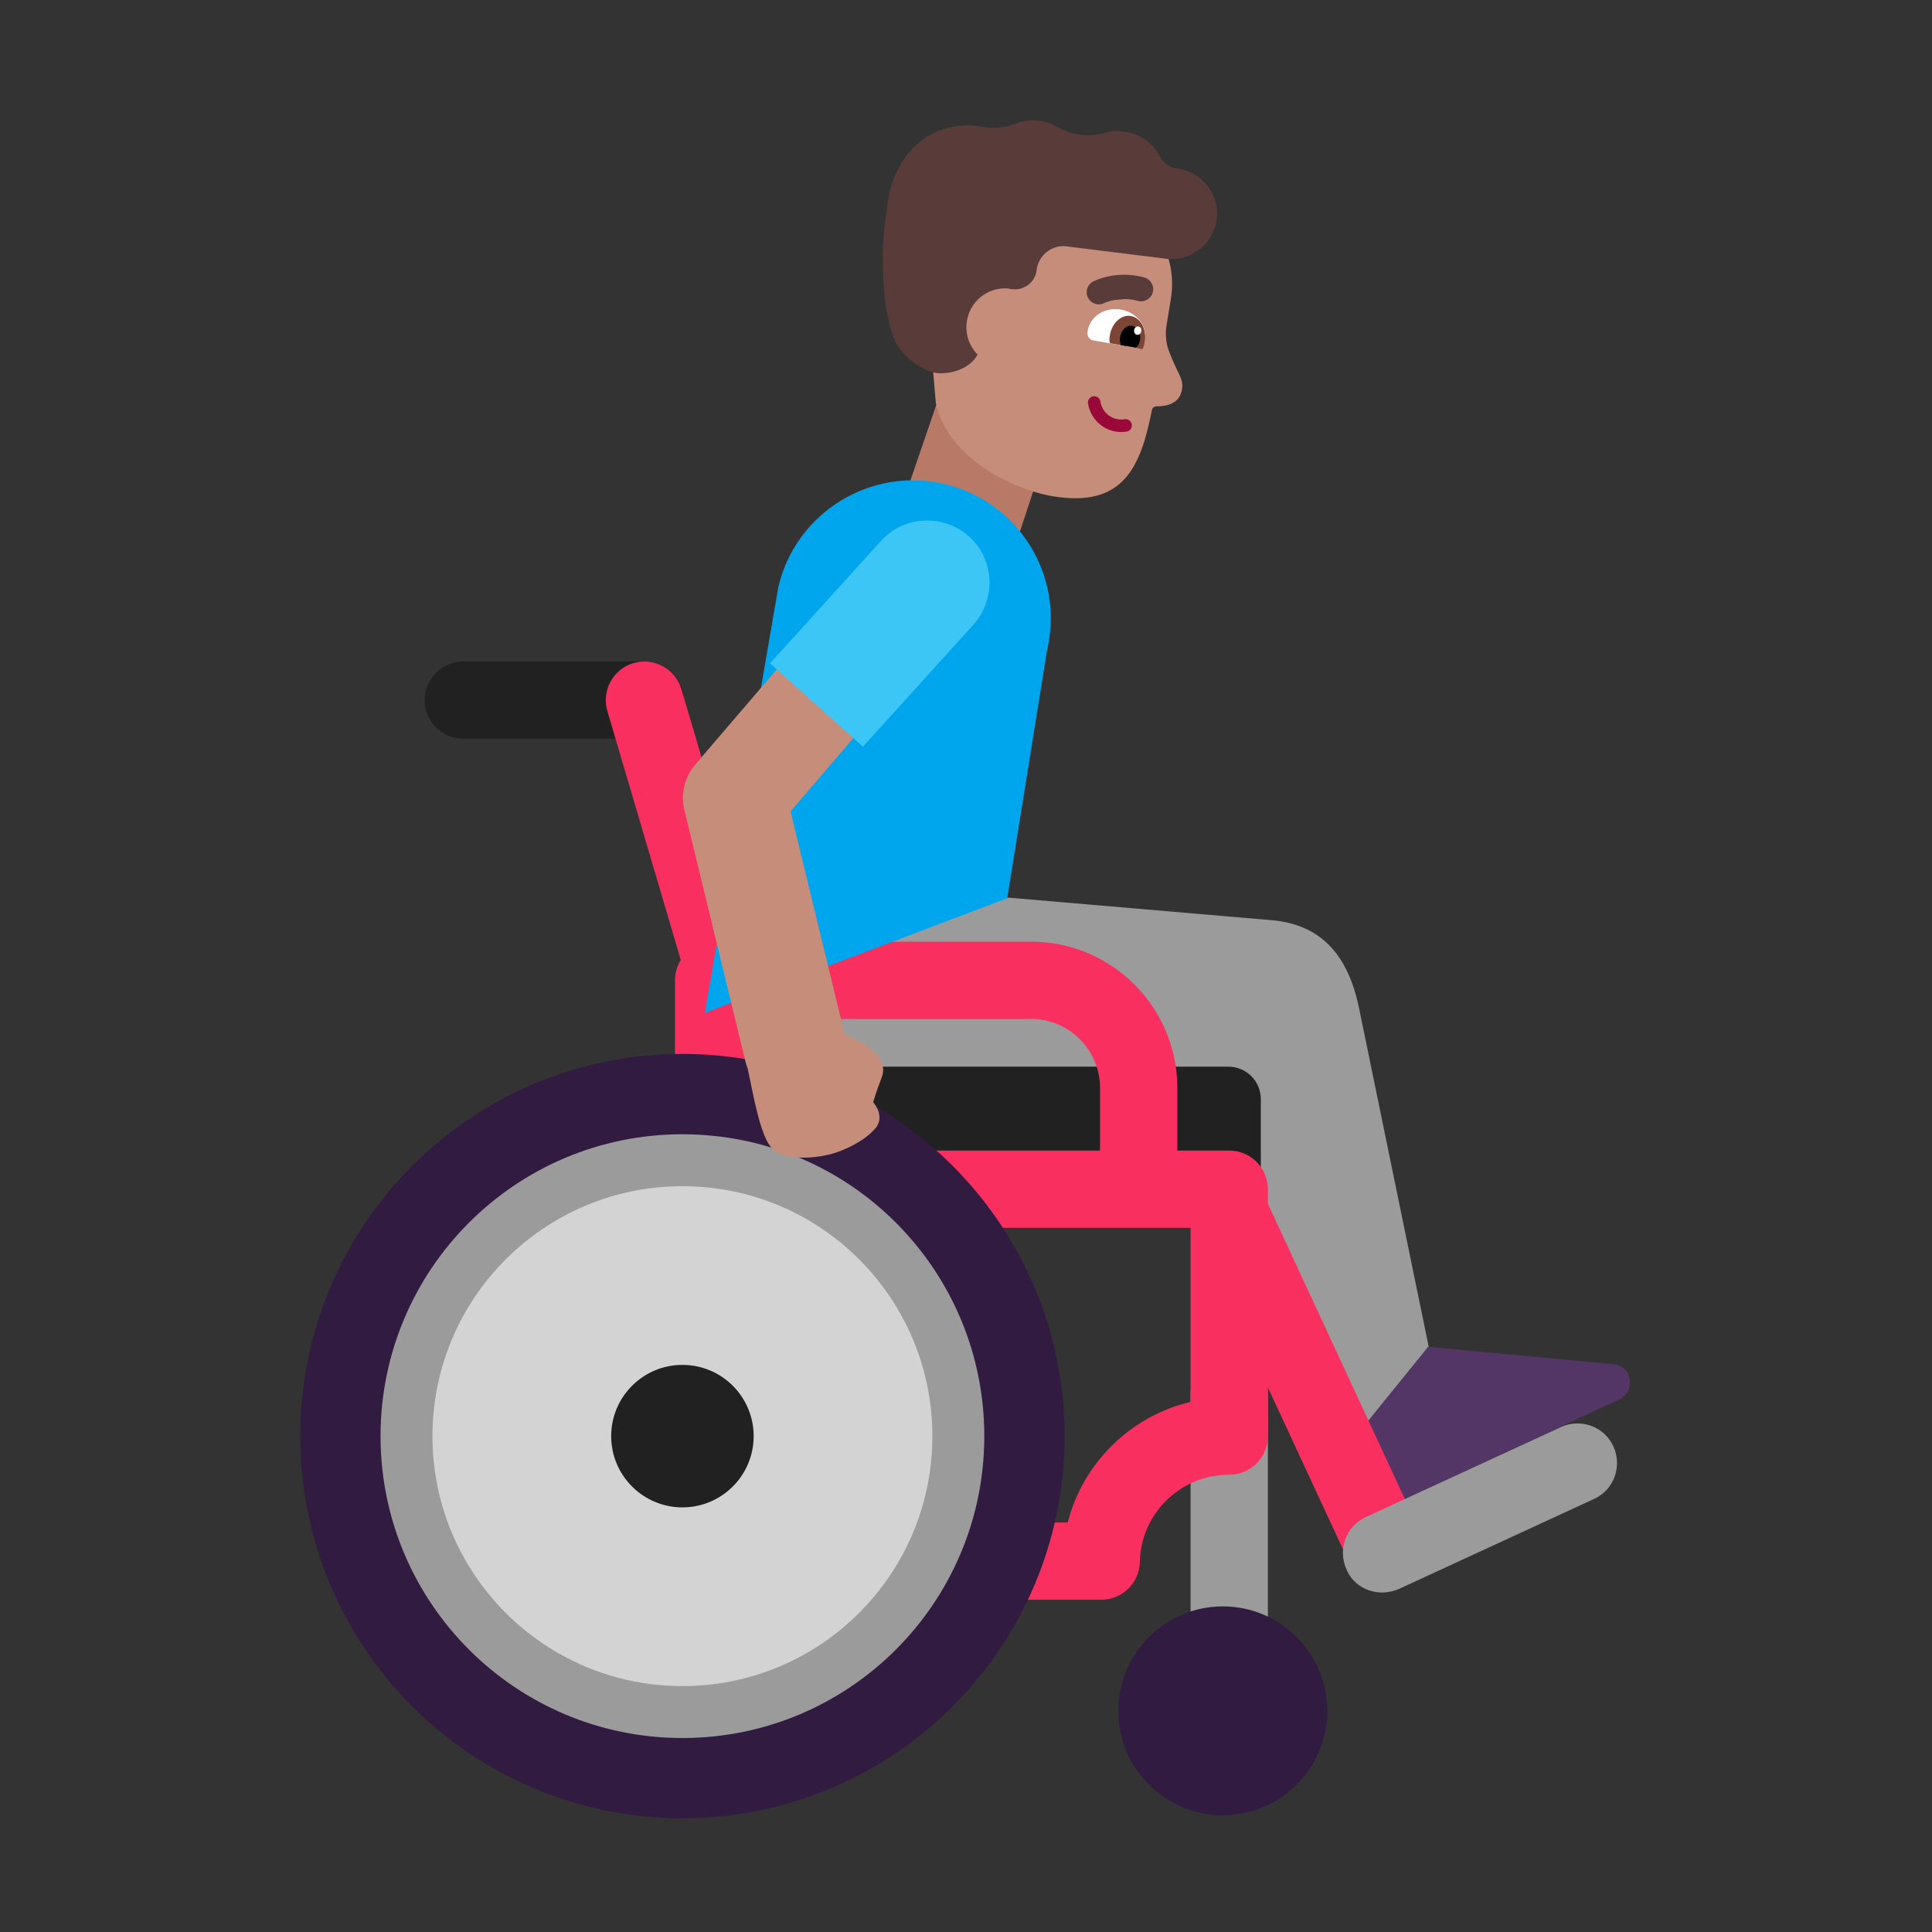 <svg width="32" height="32" viewBox="0 0 32 32" fill="none" xmlns="http://www.w3.org/2000/svg">
<rect x="0" y="0" width="32" height="32" fill="#333333" stroke="none"/>
<path d="M23.664 22.307L22.514 16.717C22.304 15.667 21.744 15.287 21.014 15.237L16.694 14.867L12.334 14.667C12.334 14.667 11.554 17.647 12.704 17.647L19.804 17.787C19.984 17.787 20.144 17.897 20.204 18.057L22.594 23.747L23.664 22.307Z" fill="#9B9B9B"/>
<path d="M22.553 23.667L23.044 24.707C23.093 24.817 23.224 24.857 23.323 24.807L26.823 23.177C27.093 23.047 27.044 22.647 26.744 22.597L23.654 22.307L22.553 23.667Z" fill="#533566"/>
<path d="M10.683 10.957C11.037 10.957 11.323 11.243 11.323 11.597C11.323 11.95 11.037 12.236 10.683 12.236H7.673C7.32 12.236 7.033 11.95 7.033 11.597C7.033 11.243 7.32 10.957 7.673 10.957H10.683Z" fill="#212121"/>
<path d="M20.343 17.667H12.383V20.137H20.883V18.207C20.883 17.907 20.643 17.667 20.343 17.667Z" fill="#212121"/>
<path d="M20.36 22.436C20.006 22.436 19.72 22.723 19.72 23.076V28.317C19.72 28.67 20.006 28.956 20.36 28.956C20.713 28.956 21 28.67 21 28.317V23.076C21 22.723 20.713 22.436 20.36 22.436Z" fill="#9B9B9B"/>
<path d="M10.06 11.778C9.96 11.439 10.153 11.083 10.492 10.983C10.831 10.883 11.187 11.077 11.287 11.416L12.521 15.597H17.08C18.413 15.597 19.5 16.683 19.5 18.017V19.057H20.36C20.713 19.057 21 19.343 21 19.697V19.938L23.514 25.357C23.663 25.678 23.523 26.058 23.203 26.207C22.882 26.356 22.502 26.217 22.353 25.896L21 22.98V23.787C21 24.14 20.713 24.427 20.36 24.427H20.35C19.55 24.427 18.894 25.076 18.88 25.868C18.874 26.217 18.589 26.497 18.24 26.497H11.99C11.636 26.497 11.35 26.21 11.35 25.857V20.131C11.245 20.017 11.18 19.864 11.18 19.697V16.237C11.18 16.113 11.215 15.998 11.276 15.9L10.06 11.778ZM12.46 19.057H18.22V18.017C18.22 17.39 17.706 16.877 17.08 16.877H12.46V19.057ZM18.867 20.337C18.865 20.337 18.862 20.337 18.86 20.337C18.858 20.337 18.855 20.337 18.853 20.337H12.63V25.217H17.685C17.937 24.231 18.725 23.454 19.72 23.22V20.337H18.867Z" fill="#F92F60"/>
<path d="M4.973 23.787C4.973 27.282 7.807 30.116 11.303 30.116C14.799 30.116 17.633 27.282 17.633 23.787C17.633 20.291 14.799 17.456 11.303 17.456C7.807 17.456 4.973 20.291 4.973 23.787Z" fill="#321B41"/>
<path d="M18.523 28.337C18.523 29.292 19.298 30.067 20.253 30.067C21.209 30.067 21.983 29.292 21.983 28.337C21.983 27.381 21.209 26.607 20.253 26.607C19.298 26.607 18.523 27.381 18.523 28.337Z" fill="#321B41"/>
<path d="M6.303 23.787C6.303 26.548 8.542 28.787 11.303 28.787C14.065 28.787 16.303 26.548 16.303 23.787C16.303 21.025 14.065 18.787 11.303 18.787C8.542 18.787 6.303 21.025 6.303 23.787Z" fill="#9B9B9B"/>
<path d="M23.173 26.317C23.083 26.357 22.983 26.377 22.893 26.377C22.643 26.377 22.403 26.237 22.303 25.997C22.153 25.667 22.293 25.277 22.623 25.127L25.853 23.637C26.183 23.487 26.573 23.627 26.723 23.957C26.873 24.287 26.733 24.677 26.403 24.827L23.173 26.317Z" fill="#9B9B9B"/>
<path d="M11.303 27.927C9.017 27.927 7.163 26.073 7.163 23.787C7.163 21.5 9.017 19.647 11.303 19.647C13.59 19.647 15.443 21.5 15.443 23.787C15.443 26.073 13.59 27.927 11.303 27.927Z" fill="#D3D3D3"/>
<path d="M11.303 24.967C10.652 24.967 10.123 24.438 10.123 23.787C10.123 23.135 10.652 22.607 11.303 22.607C11.955 22.607 12.483 23.135 12.483 23.787C12.483 24.438 11.955 24.967 11.303 24.967Z" fill="#212121"/>
<path d="M15.593 6.457L14.963 8.297L16.843 8.957L17.463 7.077L15.593 6.457Z" fill="#B87A66"/>
<path d="M15.643 8.017C16.873 8.307 17.633 9.537 17.343 10.767L16.683 14.877L11.673 16.777L12.893 9.717C13.183 8.487 14.423 7.727 15.643 8.017Z" fill="#00A6ED"/>
<path d="M14.496 9.183C14.803 8.825 15.34 8.784 15.698 9.09C16.055 9.396 16.096 9.933 15.79 10.291L13.094 13.439L13.992 17.137C14.181 17.209 14.754 17.461 14.603 17.847C14.493 18.137 14.463 18.257 14.463 18.257C14.463 18.257 14.683 18.497 14.483 18.707C14.223 18.987 13.793 19.107 13.793 19.107C13.443 19.207 12.963 19.207 12.793 19.027C12.649 18.883 12.561 18.509 12.51 18.293C12.508 18.284 12.505 18.275 12.503 18.267L12.382 17.691C12.367 17.655 12.355 17.617 12.346 17.578L11.336 13.418C11.271 13.152 11.338 12.87 11.517 12.662L14.496 9.183Z" fill="#C68D7B"/>
<path d="M12.754 10.987L14.594 8.957C14.973 8.537 15.623 8.507 16.053 8.887C16.474 9.267 16.503 9.917 16.123 10.347L14.293 12.367L12.754 10.987Z" fill="#3BC6F6"/>
<path d="M17.08 2.98L18.1 3.15C18.95 3.3 19.54 4.12 19.39 4.97L19.32 5.4C19.3 5.54 19.31 5.68 19.36 5.81C19.51 6.21 19.6 6.26 19.58 6.43C19.55 6.71 19.28 6.73 19.16 6.73C19.12 6.73 19.09 6.75 19.08 6.79C18.89 7.75 18.6 8.41 17.44 8.22C16.74 8.1 15.68 7.56 15.5 6.67L15.4 5.5L15.26 4.27C15.4 3.42 16.22 2.83 17.08 2.98Z" fill="#C68D7B"/>
<path d="M18.627 4.55C18.532 4.55 18.447 4.56 18.374 4.575C18.296 4.59 18.232 4.61 18.187 4.627C18.164 4.636 18.146 4.644 18.133 4.65L18.116 4.657L18.111 4.66L18.109 4.661L18.108 4.661C18.009 4.712 17.97 4.833 18.021 4.932C18.072 5.031 18.194 5.07 18.292 5.019L18.291 5.019L18.297 5.016C18.303 5.014 18.314 5.009 18.328 5.004C18.354 4.994 18.394 4.981 18.443 4.971L18.634 4.953C18.7 4.954 18.771 4.962 18.845 4.983C18.952 5.014 19.063 4.951 19.093 4.845C19.124 4.738 19.061 4.627 18.954 4.596C18.838 4.564 18.727 4.551 18.627 4.55Z" fill="#593B39"/>
<path d="M15.94 2.08C15.27 2.12 14.84 2.64 14.72 3.25C14.72 3.25 14.63 3.75 14.62 4.19C14.62 4.43 14.63 4.69 14.65 4.9C14.67 5.14 14.74 5.46 14.84 5.68C14.94 5.87 15.18 6.08 15.43 6.16C15.644 6.228 16.048 6.143 16.192 5.873C16.061 5.741 15.99 5.552 16.01 5.35C16.05 4.99 16.37 4.74 16.72 4.78L16.719 4.785L16.77 4.79C16.97 4.81 17.15 4.67 17.17 4.47C17.2 4.23 17.42 4.05 17.66 4.08L19.35 4.29H19.39C19.76 4.3 20.08 4.03 20.15 3.66C20.22 3.24 19.92 2.85 19.5 2.79C19.38 2.78 19.27 2.7 19.21 2.59C19.1 2.37 18.88 2.21 18.61 2.18C18.5 2.16 18.4 2.17 18.3 2.2C18.03 2.28 17.75 2.24 17.51 2.1C17.42 2.05 17.32 2.01 17.21 2C17.08 1.98 16.94 2 16.82 2.05C16.64 2.12 16.45 2.13 16.27 2.1C16.16 2.08 16.05 2.07 15.94 2.08Z" fill="#593B39"/>
<path d="M18.833 5.767C18.893 5.777 18.943 5.727 18.963 5.657V5.647C19.013 5.367 18.793 5.167 18.563 5.127C18.333 5.087 18.063 5.207 18.013 5.487V5.497C18.003 5.567 18.043 5.627 18.103 5.637L18.833 5.767Z" fill="white"/>
<path d="M18.923 5.784C18.943 5.744 18.953 5.704 18.963 5.654C18.993 5.454 18.893 5.264 18.733 5.234C18.573 5.204 18.413 5.354 18.383 5.554C18.373 5.604 18.373 5.644 18.383 5.684L18.923 5.784Z" fill="#7D4533"/>
<path d="M18.823 5.757C18.853 5.727 18.873 5.687 18.883 5.637C18.903 5.517 18.843 5.417 18.753 5.397C18.663 5.377 18.573 5.467 18.553 5.577C18.543 5.627 18.553 5.677 18.563 5.717L18.823 5.757Z" fill="black"/>
<path d="M18.832 5.545C18.8 5.54 18.779 5.505 18.785 5.466C18.791 5.428 18.823 5.402 18.856 5.407C18.889 5.413 18.91 5.448 18.903 5.487C18.897 5.525 18.865 5.551 18.832 5.545Z" fill="white"/>
<path d="M18.107 6.564C18.05 6.573 18.012 6.627 18.021 6.683C18.07 6.988 18.352 7.198 18.66 7.149C18.716 7.14 18.755 7.087 18.746 7.03C18.737 6.974 18.684 6.935 18.627 6.944C18.435 6.975 18.257 6.845 18.226 6.65C18.217 6.594 18.164 6.555 18.107 6.564Z" fill="#990838"/>
</svg>
